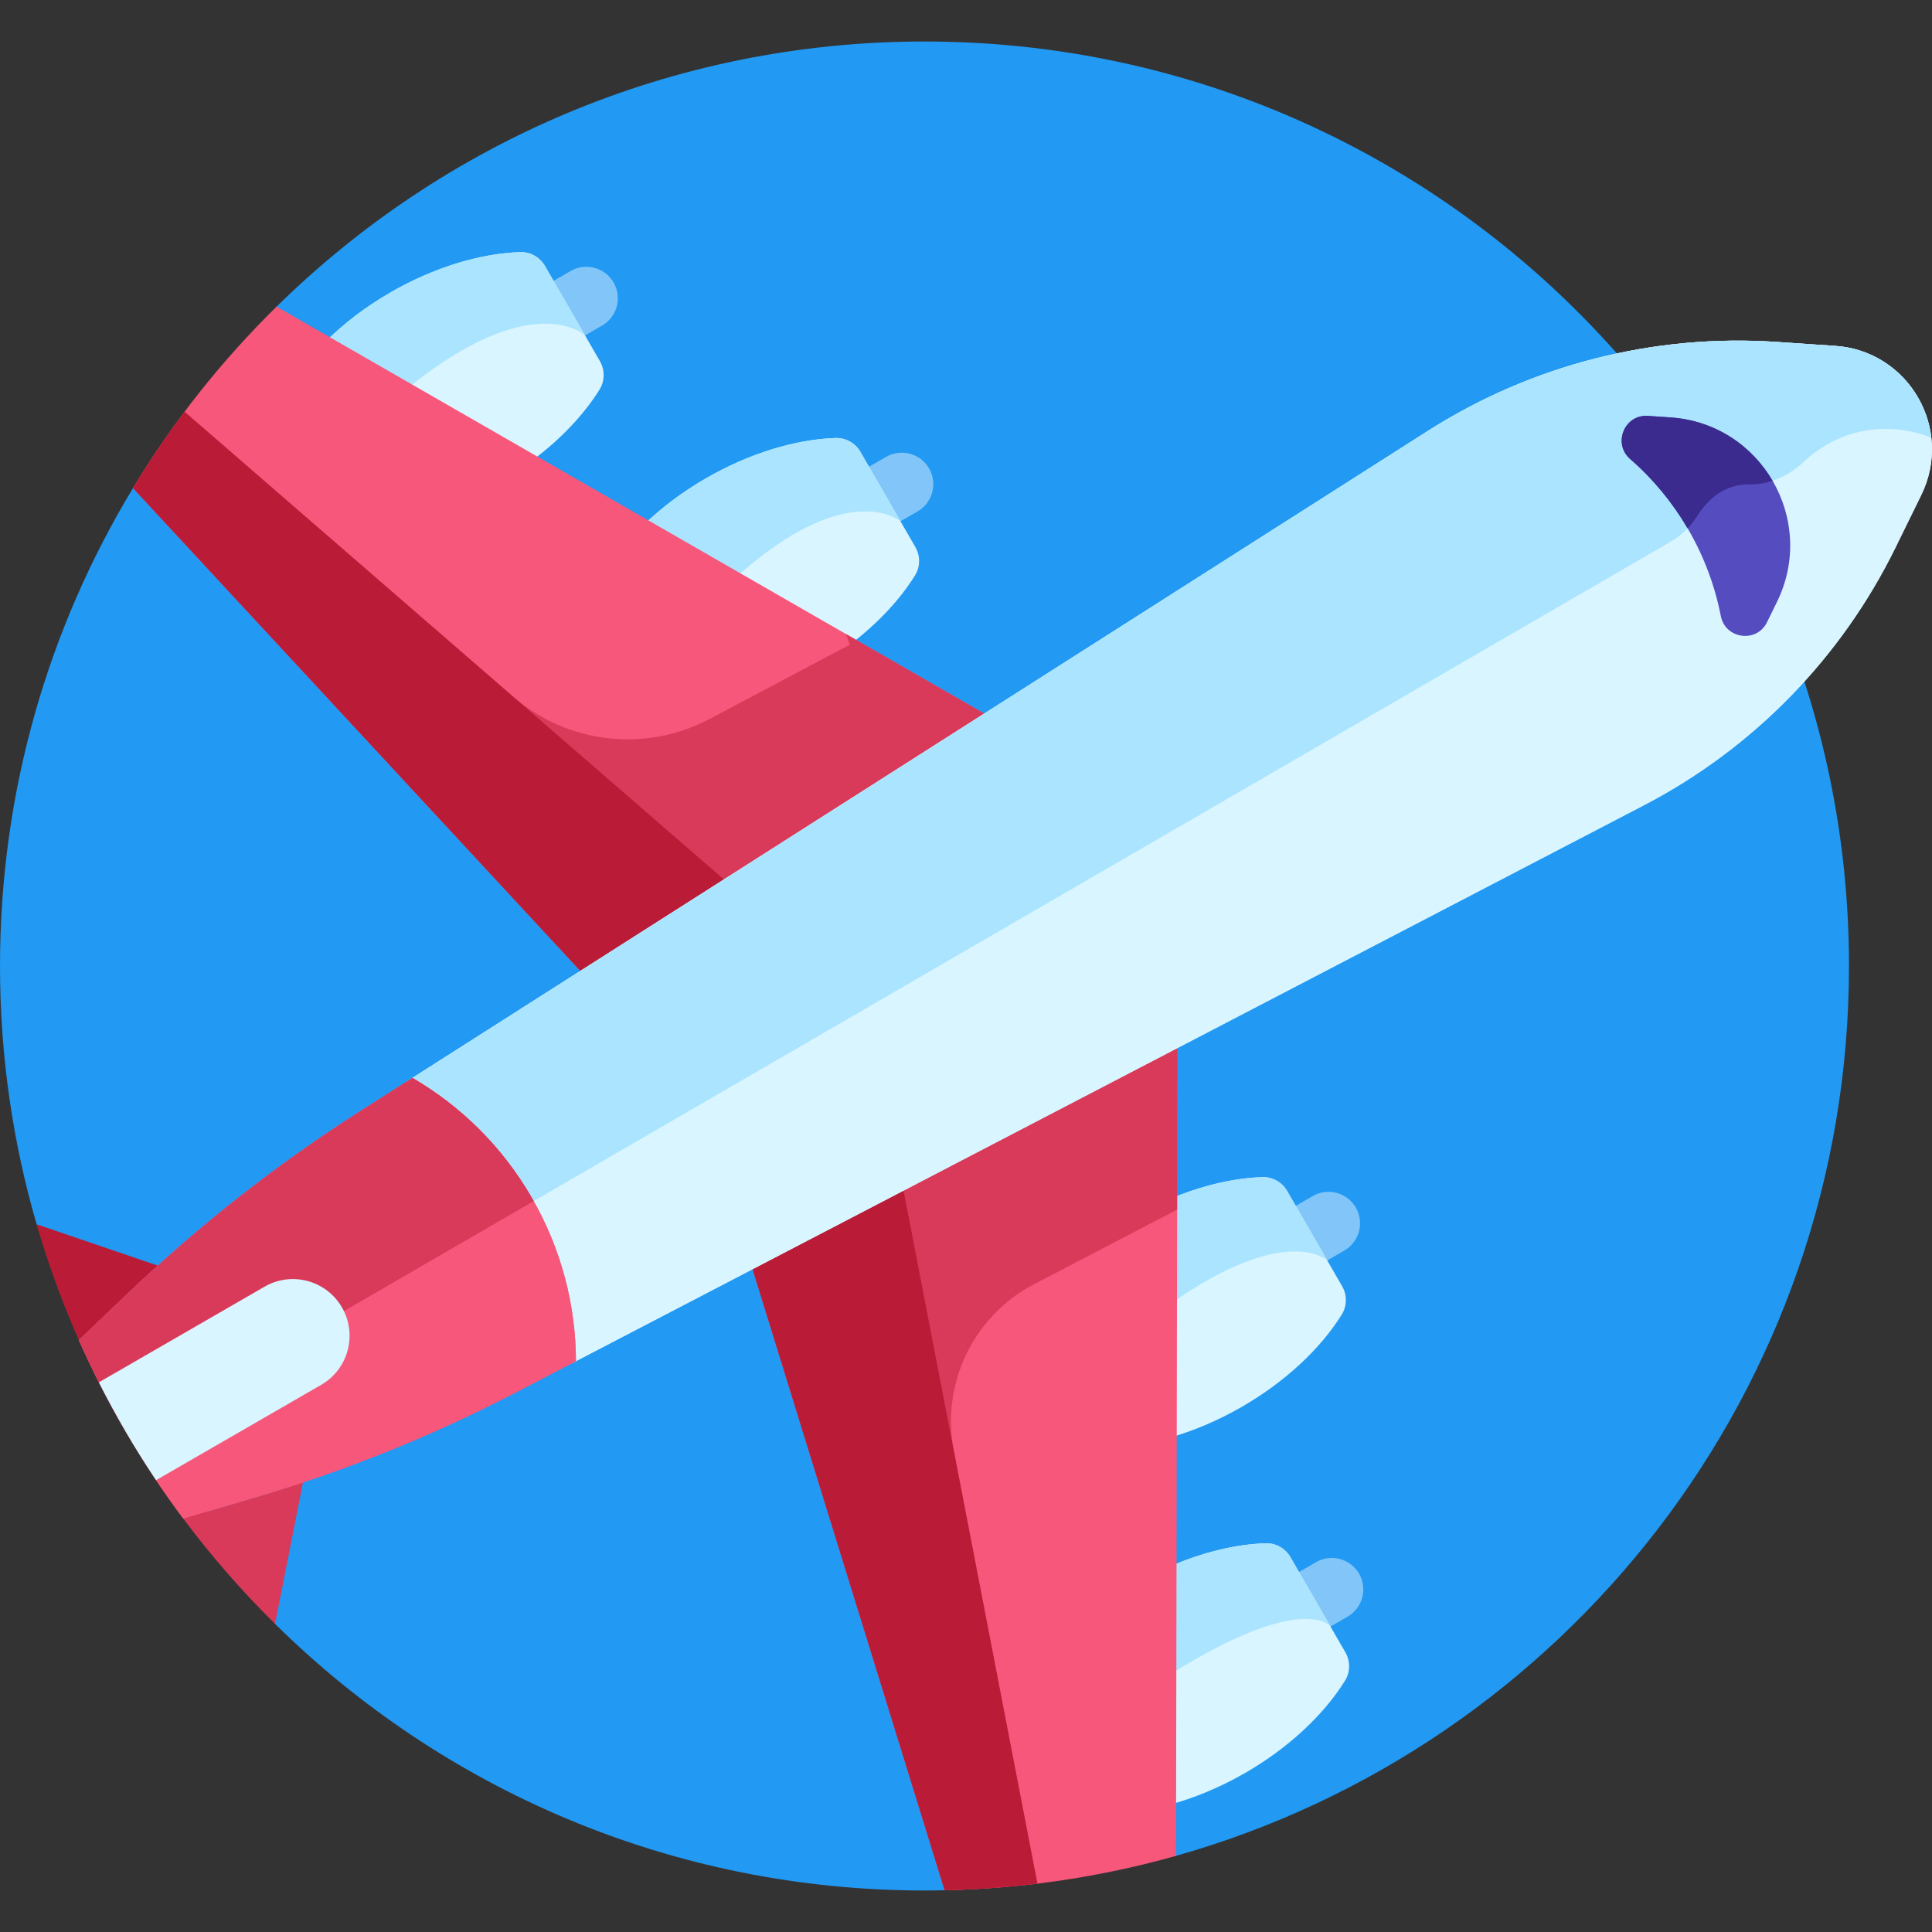 <svg width="511" height="511" viewBox="0 0 511 511" fill="none" xmlns="http://www.w3.org/2000/svg">
<rect x="0" y="0" width="511" height="511" fill="#333333" stroke="none"/>
<g clip-path="url(#clip0)">
<path d="M244.522 10.978C177.769 10.978 117.278 37.734 73.154 81.095L35.173 129.091C12.854 165.98 0 209.239 0 255.5C0 279.211 3.388 302.131 9.684 323.812L72.748 429.507C116.908 473.102 177.567 500.022 244.522 500.022C246.303 500.022 248.077 499.994 249.847 499.955L311.048 490.86C413.761 461.885 489.043 367.488 489.043 255.5C489.043 120.456 379.566 10.978 244.522 10.978Z" fill="#2299F2"/>
<path d="M140.865 87.103C138.569 83.122 139.933 78.031 143.914 75.731L150.927 71.68C154.908 69.384 159.999 70.744 162.3 74.729C164.6 78.709 163.235 83.801 159.255 86.101L152.241 90.152C148.272 92.44 143.173 91.099 140.865 87.103Z" fill="#82C6F9"/>
<path d="M224.303 136.268C222.003 132.284 223.367 127.192 227.348 124.896L234.362 120.845C238.346 118.549 243.438 119.91 245.738 123.894C248.038 127.875 246.67 132.97 242.689 135.266L235.675 139.317C231.699 141.61 226.607 140.261 224.303 136.268Z" fill="#82C6F9"/>
<path d="M338.034 428.603C335.734 424.622 337.098 419.531 341.079 417.231L348.093 413.18C352.073 410.884 357.165 412.248 359.469 416.229C361.765 420.209 360.401 425.305 356.42 427.601L349.406 431.652C345.438 433.944 340.342 432.599 338.034 428.603Z" fill="#82C6F9"/>
<path d="M337.172 331.761C334.872 327.781 336.237 322.689 340.217 320.389L347.231 316.338C351.215 314.042 356.307 315.406 358.607 319.391C360.907 323.371 359.539 328.463 355.558 330.763L348.545 334.814C344.568 337.106 339.472 335.753 337.172 331.761Z" fill="#82C6F9"/>
<path d="M140.456 122.015C148.241 116.272 154.44 109.676 158.565 103.056C159.992 100.764 160.023 97.863 158.67 95.524L144.144 70.358C142.791 68.019 140.265 66.592 137.563 66.686C127.169 67.033 114.966 70.596 103.239 77.368C96.53 81.239 90.674 85.781 85.84 90.608L140.456 122.015Z" fill="#D9F5FF"/>
<path d="M154.736 88.709L144.144 70.358C142.791 68.015 140.265 66.592 137.563 66.682C127.169 67.029 114.966 70.596 103.239 77.364C96.53 81.239 90.674 85.781 85.84 90.608L107.403 103.005C140.885 75.723 154.736 88.705 154.736 88.709Z" fill="#ABE4FE"/>
<path d="M221.001 115.847C210.608 116.194 198.405 119.762 186.678 126.53C180.315 130.206 174.721 134.479 170.035 139.025L224.779 170.506C232.148 164.923 238.038 158.588 241.999 152.222C243.43 149.925 243.457 147.029 242.105 144.69L227.578 119.524C226.229 117.185 223.703 115.758 221.001 115.847Z" fill="#D9F5FF"/>
<path d="M238.175 137.875L227.578 119.524C226.229 117.185 223.703 115.758 221.001 115.851C210.608 116.198 198.405 119.762 186.678 126.533C180.315 130.206 174.721 134.479 170.035 139.025L194.319 152.99C224.253 125.964 238.171 137.871 238.175 137.875Z" fill="#ABE4FE"/>
<path d="M309.258 414.388C318.124 410.513 326.934 408.443 334.732 408.186C337.433 408.092 339.956 409.519 341.309 411.858L355.839 437.024C357.188 439.363 357.16 442.264 355.73 444.556C350.233 453.386 341.047 462.17 329.32 468.942C322.607 472.813 315.745 475.616 309.149 477.39L309.258 414.388Z" fill="#D9F5FF"/>
<path d="M309.208 443.032C344.884 420.673 351.901 430.205 351.905 430.209L341.309 411.858C339.956 409.519 337.434 408.096 334.732 408.186C326.935 408.447 318.124 410.513 309.258 414.388L309.208 443.032Z" fill="#ABE4FE"/>
<path d="M354.868 347.718C349.371 356.544 340.182 365.328 328.455 372.1C322.093 375.772 315.594 378.482 309.317 380.268L309.426 317.118C317.941 313.527 326.377 311.593 333.87 311.344C336.572 311.254 339.095 312.677 340.447 315.02L354.978 340.182C356.326 342.525 356.299 345.422 354.868 347.718Z" fill="#D9F5FF"/>
<path d="M351.044 333.371L340.448 315.02C339.099 312.677 336.572 311.254 333.871 311.344C326.377 311.593 317.941 313.527 309.426 317.118L309.375 345.02C340.151 323.2 351.044 333.371 351.044 333.371Z" fill="#ABE4FE"/>
<path d="M48.468 401.656C55.856 411.546 63.98 420.852 72.748 429.507L80.14 392.065C75.934 393.461 71.711 394.813 67.458 396.065L48.468 401.656Z" fill="#D93A59"/>
<path d="M20.861 354.447L34.355 341.601C36.787 339.285 39.251 337.001 41.742 334.747L9.684 323.812C12.741 334.334 16.483 344.56 20.861 354.447Z" fill="#BA1C37"/>
<path d="M154.651 258.042L261.964 189.672L73.158 81.095C58.592 95.411 45.805 111.524 35.173 129.091L154.651 258.042Z" fill="#F7577A"/>
<path d="M223.738 167.691L224.779 170.506L187.68 190.167C170.795 199.118 150.14 196.763 135.703 184.245L48.826 108.912C43.957 115.399 39.388 122.124 35.173 129.091L154.651 258.042L261.964 189.672L223.738 167.691Z" fill="#D93A59"/>
<path d="M35.173 129.091L154.651 258.042L192.791 233.746L48.807 108.9C43.941 115.387 39.388 122.124 35.173 129.091Z" fill="#BA1C37"/>
<path d="M249.847 499.955C271.021 499.503 291.528 496.365 311.048 490.86L311.418 275.332L198.553 334.081L249.847 499.955Z" fill="#F7577A"/>
<path d="M252.276 383.698C248.842 365.921 257.497 347.999 273.555 339.628L311.34 319.936L311.418 275.332L198.553 334.081L249.847 499.955C258.136 499.78 266.319 499.183 274.385 498.205L252.276 383.698Z" fill="#D93A59"/>
<path d="M274.385 498.205L238.662 313.2L198.553 334.081L249.847 499.955C258.136 499.776 266.319 499.187 274.385 498.205Z" fill="#BA1C37"/>
<path d="M485.402 91.485L469.956 90.44C437.453 88.241 405.098 96.499 377.625 114.003L107.684 285.995L107.976 286.209C120.674 293.601 131.684 304.283 139.555 317.921C147.333 331.391 151.076 346.073 151.22 360.595L434.779 212.997C463.679 197.956 487.008 174.062 501.355 144.81L508.17 130.916C516.755 113.418 504.849 92.799 485.402 91.485Z" fill="#D9F5FF"/>
<path d="M485.402 91.485L469.956 90.44C437.453 88.241 405.098 96.499 377.625 114.003L107.684 285.995L107.976 286.209C120.674 293.601 131.684 304.283 139.555 317.921C147.333 331.391 151.076 346.073 151.22 360.595L434.779 212.997C463.679 197.956 487.008 174.062 501.355 144.81L508.17 130.916C516.755 113.418 504.849 92.799 485.402 91.485Z" fill="#D9F5FF"/>
<path d="M485.402 91.485L469.952 90.44C437.453 88.241 405.098 96.499 377.625 114.003L107.684 285.995L107.976 286.209H107.98C120.674 293.601 131.684 304.283 139.555 317.921C139.657 318.092 139.746 318.264 139.844 318.435L441.979 143.208C444.779 141.586 447.118 139.282 448.849 136.549C453.161 129.734 458.435 128.066 462.685 128.124C468.014 128.198 473.059 125.878 476.962 122.249C492.018 108.233 508.927 114.947 510.821 115.765C509.379 103.263 499.324 92.428 485.402 91.485Z" fill="#ABE4FE"/>
<path d="M109.087 285.098L95.395 293.824C73.551 307.742 53.111 323.742 34.355 341.601L20.861 354.447C28.312 371.262 37.59 387.09 48.468 401.656L67.458 396.065C91.36 389.028 114.522 379.695 136.627 368.19L152.339 360.01C152.284 345.32 148.537 330.447 140.666 316.81C132.795 303.176 121.785 292.49 109.087 285.098Z" fill="#F7577A"/>
<path d="M109.087 285.098L95.395 293.824C73.551 307.742 53.111 323.742 34.355 341.601L20.861 354.447C28.312 371.262 37.59 387.09 48.468 401.656L67.458 396.065C91.36 389.028 114.522 379.695 136.627 368.19L152.339 360.01C152.284 345.32 148.537 330.447 140.666 316.81C132.795 303.176 121.785 292.49 109.087 285.098Z" fill="#F7577A"/>
<path d="M140.666 316.81C132.795 303.176 121.781 292.494 109.087 285.098L95.395 293.824C73.551 307.742 53.111 323.742 34.355 341.601L20.861 354.447C24.741 363.2 29.122 371.671 33.957 379.851L141.149 317.683C140.986 317.391 140.83 317.098 140.666 316.81Z" fill="#D93A59"/>
<path d="M441.808 110.401L436.057 110.011C435.983 110.007 435.909 110.003 435.831 109.996C429.644 109.586 426.486 117.341 431.168 121.407C443.519 132.144 452.014 146.857 455.141 162.927C456.322 169.017 464.615 170.159 467.355 164.592C467.391 164.522 467.426 164.452 467.457 164.381L469.995 159.212C480.619 137.547 465.882 112.027 441.808 110.401Z" fill="#554CBF"/>
<path d="M468.821 127.142C463.437 117.929 453.78 111.212 441.808 110.401L436.057 110.011C435.983 110.007 435.909 110.003 435.831 109.996C429.644 109.586 426.486 117.341 431.168 121.407C437.215 126.666 442.33 132.88 446.354 139.734C447.281 138.76 448.12 137.691 448.845 136.545C453.157 129.734 458.435 128.066 462.681 128.124C464.79 128.151 466.853 127.797 468.821 127.142Z" fill="#3C2B8E"/>
<path d="M69.976 340.318L26.152 365.617C30.678 374.572 35.731 383.211 41.282 391.492L84.963 366.275C92.132 362.135 94.588 352.969 90.448 345.804C86.311 338.634 77.146 336.178 69.976 340.318Z" fill="#D9F5FF"/>
</g>
<defs>
<clipPath id="clip0">
<rect width="511" height="511" fill="white"/>
</clipPath>
</defs>
</svg>
